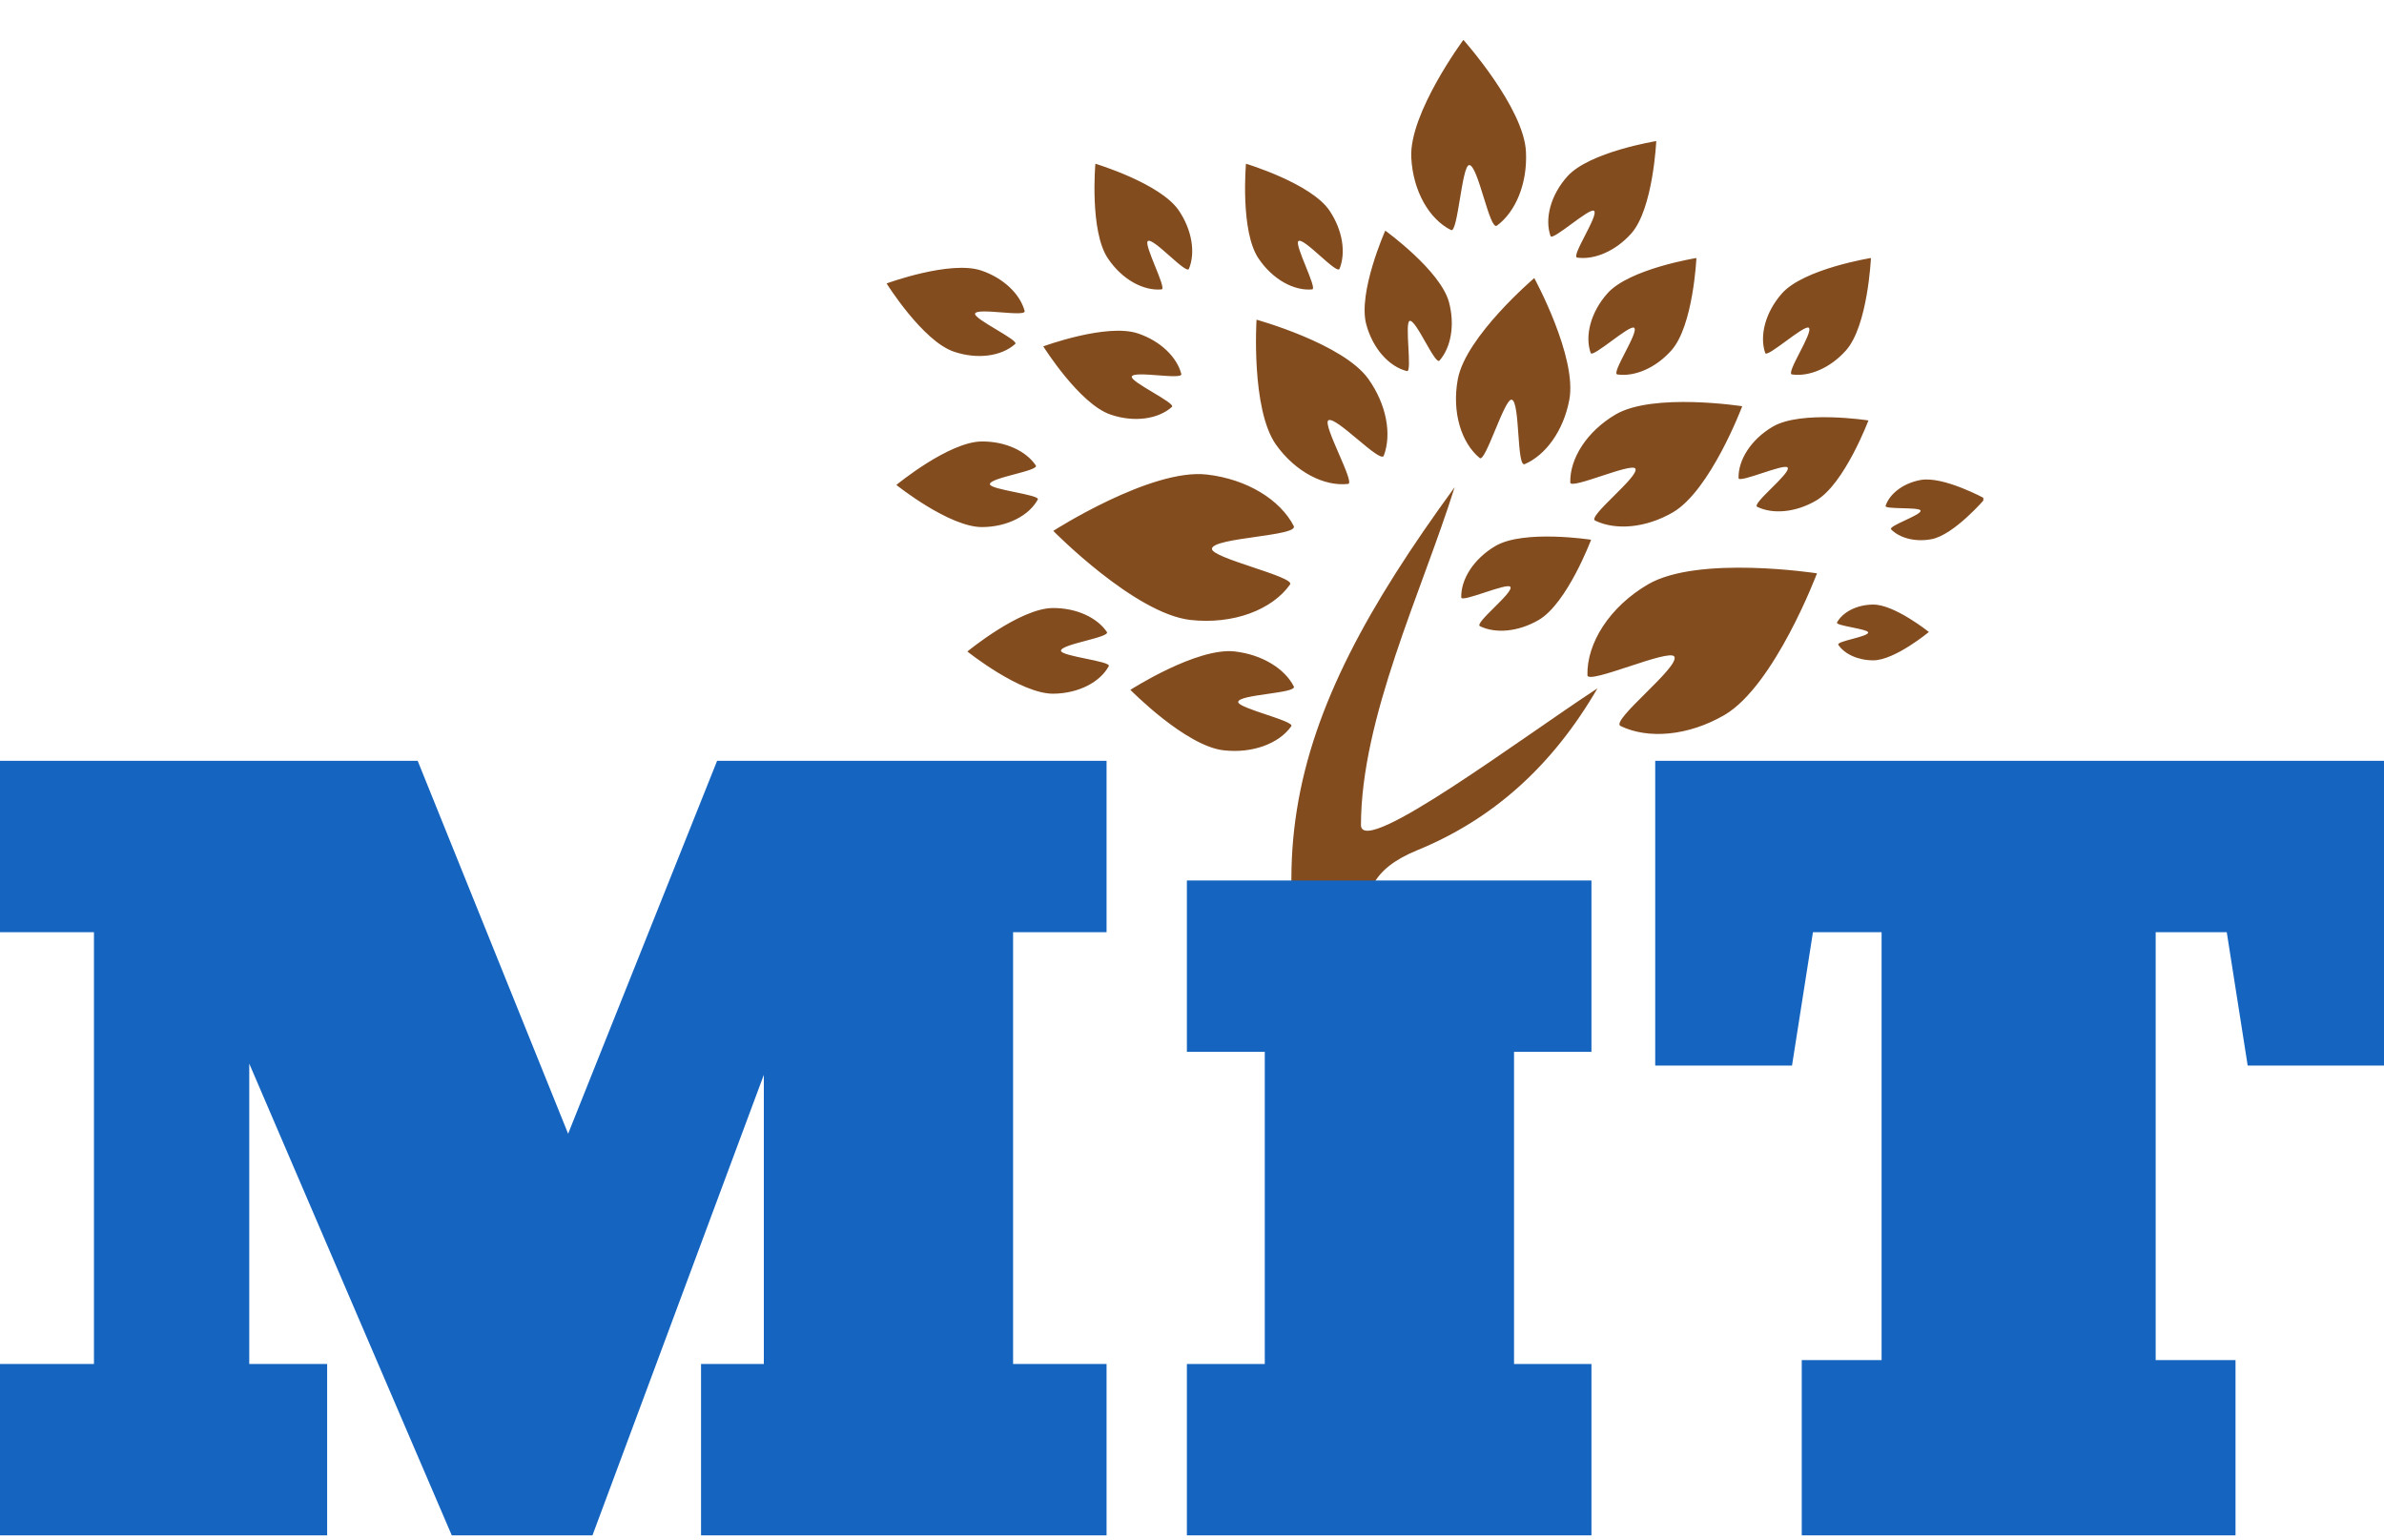 <svg width="500" height="323" viewBox="0 0 500 323" fill="none" xmlns="http://www.w3.org/2000/svg">
<g clip-path="url(#clip0_335_34)">
<path d="M320.865 248.737C306.026 248.48 298.43 241.282 294.568 228.863C291.329 218.409 289.763 207.395 287.354 196.659C285.337 187.61 287.798 182.205 297.234 178.33C313.128 171.824 325.583 160.653 335.037 144.374C319.337 154.607 285.955 179.743 285.435 173.156C285.435 150.555 298.187 124.18 305.083 102.189C268.649 152.109 259.666 185.337 286.034 243.527C280.017 242.053 277.216 244.685 275.707 243.352C261.291 230.626 246.537 245.895 231.738 256.42C229.877 257.737 230.454 266.63 231.128 266.771C245.669 270.154 260.279 274.013 275.071 275.225C290.542 276.504 306.313 276.225 321.726 274.523C334.547 273.121 347.017 268.649 361.558 265.087C349.421 247.85 334.214 248.937 320.865 248.737Z" fill="#834C1F"/>
<path d="M345.649 122.558C337.563 127.281 332.776 134.905 332.933 141.619C332.969 143.69 350.121 135.956 351.156 137.714C352.402 139.846 337.633 151.181 339.88 152.27C345.631 155.066 354.05 154.392 361.664 149.971C372.204 143.808 381.081 120.251 381.081 120.251C381.081 120.251 356.207 116.404 345.649 122.558ZM334.547 109.19C338.855 111.274 345.159 110.769 350.859 107.458C358.752 102.85 365.4 85.203 365.4 85.203C365.4 85.203 346.771 82.317 338.863 86.918C332.812 90.475 329.214 96.174 329.337 101.205C329.373 102.76 342.212 96.961 342.984 98.288C343.917 99.885 332.846 108.365 334.547 109.19ZM371.82 89.478C367.243 92.161 364.541 96.471 364.629 100.269C364.647 101.448 374.344 97.074 374.933 98.073C375.633 99.275 367.261 105.695 368.55 106.307C371.812 107.886 376.574 107.509 380.882 104.995C386.845 101.517 391.871 88.183 391.871 88.183C391.871 88.183 377.801 85.992 371.82 89.478ZM385.274 130.564C384.902 131.248 391.799 131.904 391.817 132.66C391.817 133.572 385.031 134.487 385.556 135.251C386.873 137.193 389.695 138.513 392.939 138.498C397.432 138.449 404.551 132.552 404.551 132.552C404.551 132.552 397.324 126.755 392.832 126.801C389.38 126.837 386.448 128.411 385.274 130.564ZM402.778 100.677C399.113 101.366 396.307 103.568 395.464 106.102C395.197 106.892 402.655 106.292 402.811 107.099C402.985 108.05 395.935 110.313 396.63 111.033C398.4 112.84 401.655 113.734 405.084 113.091C409.846 112.199 416.327 104.588 416.327 104.588C416.327 104.588 407.552 99.78 402.778 100.677ZM310.391 131.335C313.643 132.926 318.412 132.542 322.725 130.028C328.689 126.543 333.704 113.206 333.704 113.206C333.704 113.206 319.64 111.023 313.658 114.505C309.079 117.194 306.377 121.502 306.47 125.3C306.488 126.473 316.183 122.101 316.777 123.098C317.482 124.305 309.117 130.717 310.391 131.335ZM333.617 74.04C334.004 75.144 341.861 67.971 342.74 68.753C343.791 69.668 337.81 78.361 339.214 78.54C342.809 79.052 347.23 77.22 350.546 73.484C355.141 68.34 355.79 54.114 355.79 54.114C355.79 54.114 341.723 56.37 337.128 61.531C333.599 65.511 332.356 70.449 333.617 74.04ZM379.364 68.75C380.397 69.665 374.434 78.358 375.838 78.537C379.423 79.05 383.854 77.218 387.171 73.481C391.748 68.338 392.396 54.112 392.396 54.112C392.396 54.112 378.329 56.375 373.734 61.536C370.226 65.508 368.983 70.454 370.226 74.047C370.61 75.144 378.485 67.971 379.364 68.75ZM334.319 44.225C335.37 45.15 329.388 53.833 330.785 54.03C334.378 54.535 338.809 52.692 342.125 48.974C346.72 43.822 347.369 29.589 347.369 29.589C347.369 29.589 333.302 31.852 328.707 37.013C325.173 40.978 323.937 45.924 325.198 49.514C325.585 50.609 333.443 43.443 334.319 44.225ZM304.338 48.256C305.76 48.956 306.583 34.704 308.128 34.627C310.004 34.527 312.413 48.476 313.956 47.323C317.851 44.45 320.375 38.53 320.042 31.852C319.64 22.616 306.918 8.364 306.918 8.364C306.918 8.364 295.545 23.73 295.988 33C296.326 40.104 299.786 46.003 304.338 48.256ZM295.081 77.835C296.239 78.117 294.532 67.61 295.655 67.302C296.985 66.933 301.006 76.687 301.911 75.621C304.317 72.871 305.173 68.184 303.897 63.368C302.09 56.708 290.532 48.371 290.532 48.371C290.532 48.371 284.74 61.388 286.555 68.056C287.939 73.181 291.398 76.925 295.081 77.835ZM232.916 86.953C237.937 88.668 242.968 87.886 245.794 85.339C246.658 84.544 236.994 80.083 237.371 78.981C237.814 77.661 248.142 79.788 247.755 78.425C246.84 74.911 243.426 71.554 238.719 69.952C232.171 67.707 218.809 72.648 218.809 72.648C218.809 72.648 226.376 84.726 232.916 86.953ZM200.049 73.755C205.07 75.462 210.095 74.688 212.927 72.138C213.778 71.349 204.134 66.885 204.503 65.772C204.942 64.453 215.269 66.597 214.9 65.224C213.957 61.721 210.554 58.371 205.859 56.757C199.311 54.519 185.947 59.45 185.947 59.45C185.947 59.45 193.494 71.526 200.049 73.755ZM232.547 139.715C233.114 138.675 222.519 137.657 222.519 136.484C222.484 135.089 232.955 133.69 232.145 132.542C230.105 129.544 225.779 127.493 220.797 127.529C213.883 127.573 202.889 136.648 202.889 136.648C202.889 136.648 214.006 145.548 220.92 145.497C226.238 145.44 230.728 143.057 232.547 139.715ZM217.658 104.77C218.224 103.75 207.625 102.717 207.609 101.556C207.591 100.159 218.045 98.763 217.238 97.614C215.198 94.598 210.887 92.558 205.903 92.594C198.988 92.643 187.994 101.712 187.994 101.712C187.994 101.712 199.114 110.615 206.031 110.549C211.328 110.51 215.836 108.111 217.658 104.77ZM243.624 60.696C244.797 60.596 239.78 51.221 240.746 50.557C241.886 49.755 248.849 57.697 249.359 56.377C250.745 53.01 250.025 48.284 247.24 44.153C243.36 38.435 229.734 34.338 229.734 34.338C229.734 34.338 228.488 48.52 232.386 54.23C235.341 58.63 239.831 61.057 243.624 60.696ZM275.204 60.696C276.383 60.596 271.363 51.221 272.331 50.557C273.472 49.755 280.43 57.697 280.942 56.377C282.306 53.01 281.609 48.284 278.825 44.153C274.945 38.435 261.319 34.338 261.319 34.338C261.319 34.338 260.074 48.52 263.967 54.23C266.927 58.63 271.417 61.057 275.204 60.696ZM305.75 79.521C304.466 86.423 306.47 92.884 310.347 96.072C311.544 97.058 315.534 83.553 317.041 83.829C318.848 84.17 318.058 98.101 319.786 97.348C324.181 95.454 327.917 90.349 329.135 83.86C330.826 74.888 321.785 58.325 321.785 58.325C321.785 58.325 307.431 70.531 305.75 79.521ZM267.644 93.304C271.732 99.016 277.764 102.079 282.752 101.494C284.276 101.325 277.326 89.055 278.595 88.168C280.081 87.1 289.558 97.345 290.225 95.574C291.913 91.1 290.817 84.87 286.998 79.491C281.701 72.059 263.534 67.054 263.534 67.054C263.534 67.054 262.339 85.856 267.644 93.304ZM249.674 130.028C258.672 131.033 266.829 127.888 270.563 122.591C271.739 120.971 253.967 117.055 254.18 115.082C254.438 112.709 272.457 112.468 271.335 110.313C268.498 104.834 261.565 100.49 253.093 99.526C241.394 98.196 220.905 111.348 220.905 111.348C220.905 111.348 237.952 128.703 249.674 130.028ZM271.355 143.967C269.428 140.235 264.725 137.298 258.972 136.637C251.004 135.73 237.078 144.689 237.078 144.689C237.078 144.689 248.652 156.478 256.637 157.37C262.744 158.064 268.282 155.93 270.827 152.316C271.616 151.219 259.549 148.546 259.689 147.214C259.856 145.609 272.108 145.44 271.355 143.967Z" fill="#834C1F"/>
</g>
<path d="M68.613 286.085V322.026H0V286.085H19.706V195.52H0V159.579H87.605L119.155 237.79L150.398 159.579H232.081V195.52H212.477V286.085H232.081V322.026H147.029V286.085H160.2V225.436L124.26 322.026H94.752L52.277 223.088V286.085H68.613Z" fill="#1565C0"/>
<path d="M333.776 286.085V322.026H248.928V286.085H265.264V220.613H248.928V184.672H333.776V220.613H317.541V286.085H333.776Z" fill="#1565C0"/>
<path d="M468.858 285.269V322.026H377.884V285.269H394.629V195.52H380.233L375.842 223.496H347.151V159.579H500V223.496H471.411L467.021 195.52H452.114V285.269H468.858Z" fill="#1565C0"/>
<defs>
<clipPath id="clip0_335_34">
<rect width="230.018" height="225.836" fill="white" transform="translate(185.947)"/>
</clipPath>
</defs>
</svg>
